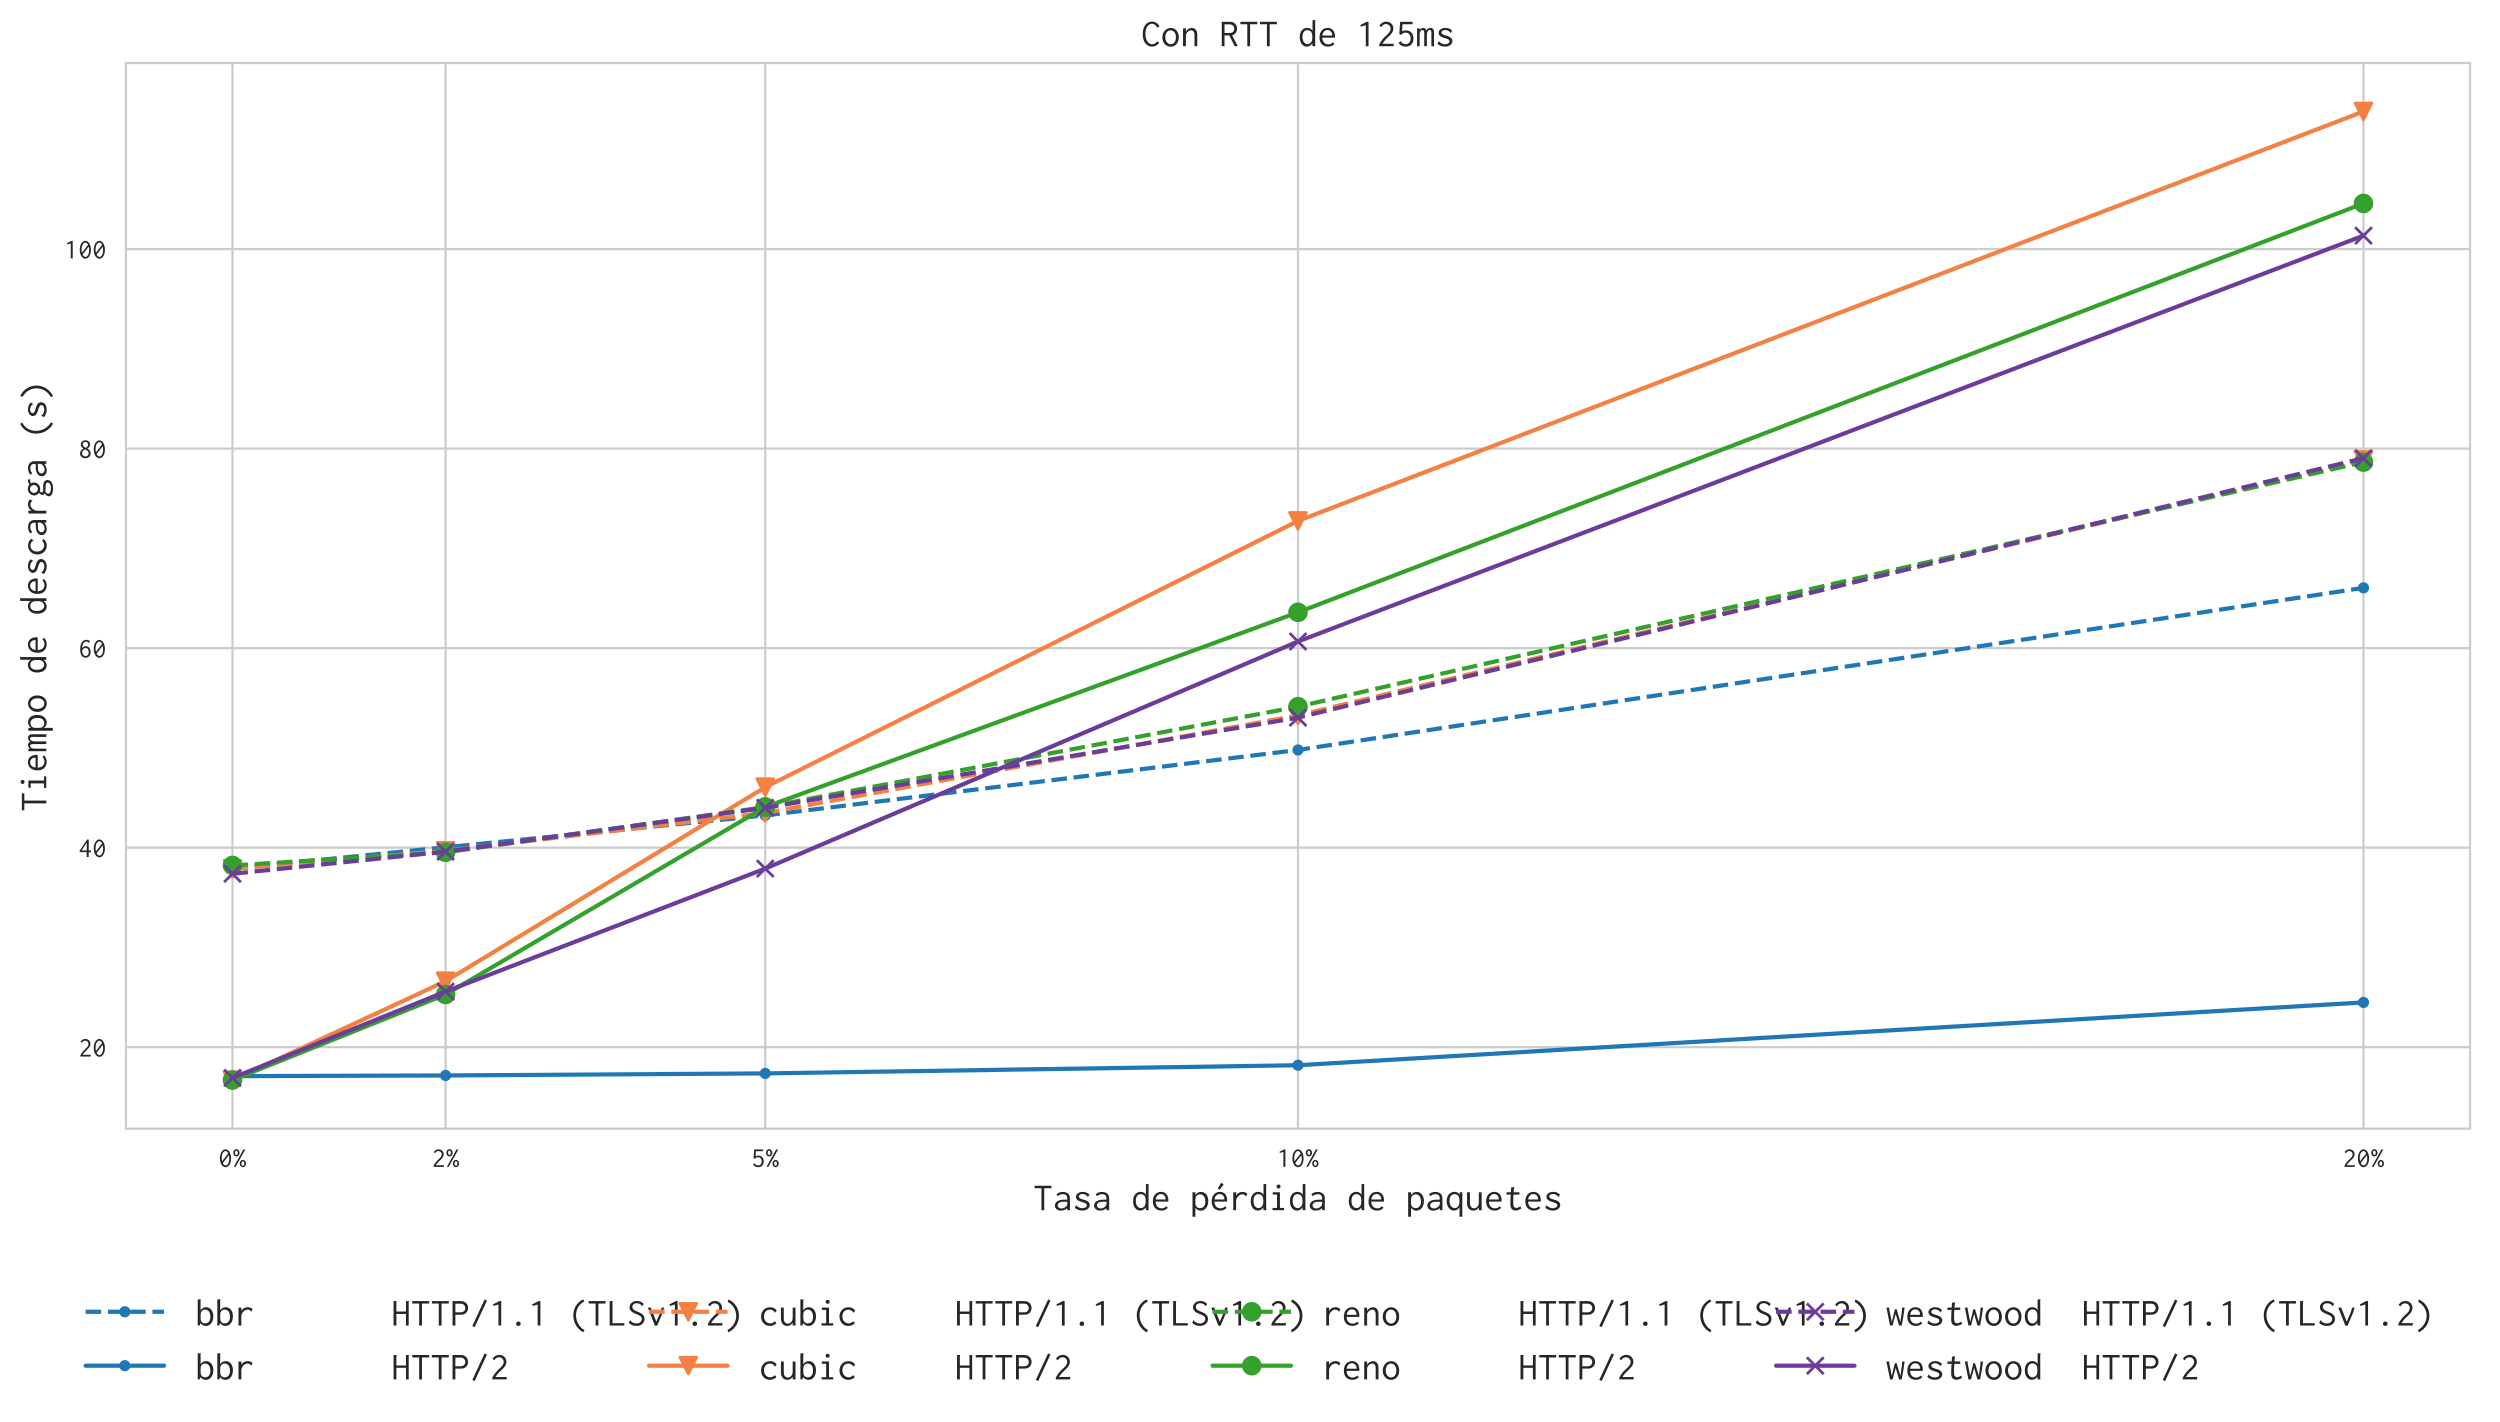 <?xml version="1.0" encoding="utf-8" standalone="no"?>
<!DOCTYPE svg PUBLIC "-//W3C//DTD SVG 1.1//EN"
  "http://www.w3.org/Graphics/SVG/1.1/DTD/svg11.dtd">
<!-- Created with matplotlib (https://matplotlib.org/) -->
<svg height="507.685pt" version="1.1" viewBox="0 0 892.673 507.685" width="892.673pt" xmlns="http://www.w3.org/2000/svg" xmlns:xlink="http://www.w3.org/1999/xlink">
 <defs>
  <style type="text/css">
*{stroke-linecap:butt;stroke-linejoin:round;}
  </style>
 </defs>
 <g id="figure_1">
  <g id="patch_1">
   <path d="M 0 507.685 
L 892.673 507.685 
L 892.673 0 
L 0 0 
z
" style="fill:#ffffff;"/>
  </g>
  <g id="axes_1">
   <g id="patch_2">
    <path d="M 44.973 403.017 
L 881.973 403.017 
L 881.973 22.497 
L 44.973 22.497 
z
" style="fill:#ffffff;"/>
   </g>
   <g id="matplotlib.axis_1">
    <g id="xtick_1">
     <g id="line2d_1">
      <path clip-path="url(#pdbdf56c001)" d="M 83.019 403.017 
L 83.019 22.497 
" style="fill:none;stroke:#cccccc;stroke-linecap:round;stroke-width:0.8;"/>
     </g>
     <g id="text_1">
      <!-- 0% -->
      <defs>
       <path d="M 25.094 62.703 
C 15.203 62.703 5 50.5 5 30.594 
C 5 10.406 15.297 -1.203 25.203 -1.203 
C 34.203 -1.203 44.906 8.594 44.906 30.094 
C 44.906 51.297 34.703 62.703 25.094 62.703 
z
M 34.797 48.406 
L 12.906 20 
C 12 23.5 11.5 27.406 11.5 31.797 
C 11.5 47.797 18.797 56.594 25 56.594 
C 28.406 56.594 32.094 53.906 34.797 48.406 
z
M 37.094 41.797 
C 38 38.297 38.406 34.094 38.406 29.203 
C 38.406 11.797 30.906 5.203 25.406 5.203 
C 21.703 5.203 17.906 8.203 15.203 13.703 
z
" id="Inconsolata-48"/>
       <path d="M 39 62.297 
L 4.5 0 
L 10.906 0 
L 45.797 62.297 
z
M 13.906 63.406 
C 8 63.406 2.797 58 2.797 50.297 
C 2.797 42.797 7.906 37.203 14 37.203 
C 20.094 37.203 25.203 42.797 25.203 50.203 
C 25.203 57.797 20 63.406 13.906 63.406 
z
M 13.797 58.094 
C 15.406 58.094 18.906 57.094 18.906 49.906 
C 18.906 44.094 15.906 42.594 13.906 42.594 
C 12.094 42.594 8.797 43.906 8.797 50.594 
C 8.797 56.594 11.797 58.094 13.797 58.094 
z
M 48.203 11.906 
C 48.203 19.406 43.094 24.906 37 24.906 
C 31 24.906 25.797 19.406 25.797 11.906 
C 25.797 4.406 30.906 -1.094 37 -1.094 
C 43.094 -1.094 48.203 4.406 48.203 11.906 
z
M 37 19.703 
C 39.094 19.703 42.203 18.094 42.203 11.703 
C 42.203 5.703 39.203 4 37.094 4 
C 34.703 4 31.797 6 31.797 11.906 
C 31.797 18 34.906 19.703 37 19.703 
z
" id="Inconsolata-37"/>
      </defs>
      <g style="fill:#262626;" transform="translate(78.019 416.658)scale(0.1 -0.1)">
       <use xlink:href="#Inconsolata-48"/>
       <use x="50" xlink:href="#Inconsolata-37"/>
      </g>
     </g>
    </g>
    <g id="xtick_2">
     <g id="line2d_2">
      <path clip-path="url(#pdbdf56c001)" d="M 159.109 403.017 
L 159.109 22.497 
" style="fill:none;stroke:#cccccc;stroke-linecap:round;stroke-width:0.8;"/>
     </g>
     <g id="text_2">
      <!-- 2% -->
      <defs>
       <path d="M 7.703 52.594 
L 12.797 48.5 
C 13.406 49.406 13.094 50 13.703 50.797 
C 15.203 53.094 18.906 56.5 24.297 56.5 
C 31 56.5 36.297 51.406 36.297 44.703 
C 36.297 37.094 29.906 31.594 25.406 27.5 
C 18.297 21.094 12.5 14.703 7.297 4.406 
L 7.297 0 
L 43.906 0 
L 43.906 6.906 
C 43.203 7.203 42.703 6.703 42.5 6.5 
C 42.094 6.094 41.906 6.094 41.5 6.094 
L 15.297 6.094 
C 20.5 15.094 27.797 21.297 32.297 25.5 
C 36.797 29.797 43.203 36.203 43.203 45.203 
C 43.203 54.906 35.297 62.703 25.203 62.703 
C 18.094 62.703 11.406 58.906 7.703 52.594 
z
" id="Inconsolata-50"/>
      </defs>
      <g style="fill:#262626;" transform="translate(154.109 416.658)scale(0.1 -0.1)">
       <use xlink:href="#Inconsolata-50"/>
       <use x="50" xlink:href="#Inconsolata-37"/>
      </g>
     </g>
    </g>
    <g id="xtick_3">
     <g id="line2d_3">
      <path clip-path="url(#pdbdf56c001)" d="M 273.246 403.017 
L 273.246 22.497 
" style="fill:none;stroke:#cccccc;stroke-linecap:round;stroke-width:0.8;"/>
     </g>
     <g id="text_3">
      <!-- 5% -->
      <defs>
       <path d="M 10.594 62.297 
L 8.406 30.594 
L 12.906 28.797 
C 15.906 32.594 20.297 34.703 24.594 34.703 
C 31.094 34.703 37.297 29.703 37.297 19.797 
C 37.297 10.203 31.406 5 24.703 5 
C 18 5 13.594 10.094 13.297 10.703 
C 12.906 11.5 13.406 12.5 12.5 13.094 
L 6.297 8.406 
C 10.5 2.297 17.406 -1.203 24.797 -1.203 
C 35.594 -1.203 44.5 6.094 44.5 19.594 
C 44.5 33 36.094 40.406 25.594 40.406 
C 22.203 40.406 18.703 39.594 15.5 38 
L 16.406 56 
L 42.203 56 
L 42.203 62.297 
z
" id="Inconsolata-53"/>
      </defs>
      <g style="fill:#262626;" transform="translate(268.246 416.658)scale(0.1 -0.1)">
       <use xlink:href="#Inconsolata-53"/>
       <use x="50" xlink:href="#Inconsolata-37"/>
      </g>
     </g>
    </g>
    <g id="xtick_4">
     <g id="line2d_4">
      <path clip-path="url(#pdbdf56c001)" d="M 463.473 403.017 
L 463.473 22.497 
" style="fill:none;stroke:#cccccc;stroke-linecap:round;stroke-width:0.8;"/>
     </g>
     <g id="text_4">
      <!-- 10% -->
      <defs>
       <path d="M 29.906 62.297 
L 25.094 62.297 
L 8.797 53.797 
L 10.406 49.906 
L 22.906 53.594 
L 22.906 -0.094 
L 29.906 -0.094 
z
" id="Inconsolata-49"/>
      </defs>
      <g style="fill:#262626;" transform="translate(455.973 416.658)scale(0.1 -0.1)">
       <use xlink:href="#Inconsolata-49"/>
       <use x="50" xlink:href="#Inconsolata-48"/>
       <use x="100" xlink:href="#Inconsolata-37"/>
      </g>
     </g>
    </g>
    <g id="xtick_5">
     <g id="line2d_5">
      <path clip-path="url(#pdbdf56c001)" d="M 843.928 403.017 
L 843.928 22.497 
" style="fill:none;stroke:#cccccc;stroke-linecap:round;stroke-width:0.8;"/>
     </g>
     <g id="text_5">
      <!-- 20% -->
      <g style="fill:#262626;" transform="translate(836.428 416.658)scale(0.1 -0.1)">
       <use xlink:href="#Inconsolata-50"/>
       <use x="50" xlink:href="#Inconsolata-48"/>
       <use x="100" xlink:href="#Inconsolata-37"/>
      </g>
     </g>
    </g>
    <g id="text_6">
     <!-- Tasa de pérdida de paquetes -->
     <defs>
      <path d="M 3.094 62.297 
L 3.094 56 
L 20.703 56 
L 20.703 -0.094 
L 27.797 -0.094 
L 27.797 56 
L 46.203 56 
L 46.203 62.297 
z
" id="Inconsolata-84"/>
      <path d="M 9 40.297 
L 12.5 35.703 
C 16.297 39.594 21.406 40.797 25.703 40.797 
C 31.094 40.797 33.797 38.5 35.094 36.406 
C 36.594 33.906 36.5 30.906 36.5 28.5 
L 36.5 26.906 
L 35.094 26.906 
C 28.297 26.906 21.094 26.906 15.297 24.797 
C 8.094 22.203 4.906 16.797 4.906 11.797 
C 4.906 5.094 10.703 -1.203 20.203 -1.203 
C 25.797 -1.203 31.594 0.906 36.594 5 
L 36.594 0 
L 43.406 0 
L 43.406 28.297 
C 43.406 32 43.297 35.5 41.203 39.094 
C 38.203 44 32.406 46.594 25.297 46.594 
C 19.203 46.594 13.297 44.703 9 40.297 
z
M 36.797 21.406 
L 36.797 18.297 
C 36.797 16 36.797 13 33.703 9.703 
C 32 8 27.703 4.297 21.703 4.297 
C 15.594 4.297 12.094 8.203 12.094 12.203 
C 12.094 15.594 14.406 19.297 20.094 20.703 
C 24.297 21.703 30.406 21.406 35.203 21.406 
z
" id="Inconsolata-97"/>
      <path d="M 43.203 39.594 
C 39 44.203 32.906 46.703 26.094 46.703 
C 15.5 46.703 8.594 40.797 8.594 34 
C 8.594 26 17.203 23.094 19.703 22.203 
C 23.594 20.797 28.594 19.594 32 18 
C 35.797 16.203 36.5 13.797 36.5 12.203 
C 36.5 7.906 31.297 5 24.797 5 
C 17 5 12 9.703 10.5 11.297 
C 10.203 11.703 10.203 12 10.203 12.406 
C 10.203 12.5 10.297 13.094 9.797 13.297 
L 5.594 6.203 
C 11 1.203 18 -1.094 24.906 -1.094 
C 37.406 -1.094 43.906 6.297 43.906 13.203 
C 43.906 16.297 42.594 20.5 37.203 23.5 
C 32.094 26.406 24.703 27.406 20.406 29.5 
C 16.703 31.297 15.906 33.5 15.906 35.094 
C 15.906 38.703 20.406 41.297 25.5 41.297 
C 32.094 41.297 36.5 37.297 38.203 35 
C 38.5 34.703 38.406 34.406 38.406 34.094 
C 38.406 33.5 38.797 33.297 39 33.297 
z
" id="Inconsolata-115"/>
      <path id="Inconsolata-32"/>
      <path d="M 37.094 39 
C 34.906 43.703 30 46.797 23.703 46.797 
C 15 46.797 4.406 40.594 4.406 23.203 
C 4.406 6.297 13.797 -1.094 22.594 -1.094 
C 28.406 -1.094 33.797 2.203 36.703 7.297 
L 36.703 3.297 
C 36.703 2.203 36.797 1.094 37.094 0 
L 44.297 0 
C 43.906 1.297 43.906 2.797 43.906 4.203 
L 43.797 63.594 
C 43.797 64.203 43.797 64.406 44.203 65 
C 44.406 65.297 44.797 65.797 44.703 66.5 
L 37.094 66.5 
z
M 24 40.906 
C 28 40.906 33.906 38.797 35.703 32 
C 36.297 29.906 36.5 27.406 36.5 22.297 
C 36.5 18.797 36.297 16.297 35.5 13.906 
C 33.797 8.5 29 5.297 24.297 5.297 
C 19.094 5.297 11.406 9.297 11.406 24.297 
C 11.406 37.406 18.703 40.906 24 40.906 
z
" id="Inconsolata-100"/>
      <path d="M 25.797 46.703 
C 14.906 46.703 4.797 38.906 4.797 22.297 
C 4.797 7 14.297 -1.094 26.703 -1.094 
C 33.297 -1.094 39.203 1.297 43.094 6 
L 39.094 9.906 
C 36.203 6.5 31.797 4.703 27.297 4.703 
C 21.203 4.703 12.297 8.094 11.797 21.797 
L 44.203 21.797 
C 44.5 24.906 44.406 27.906 43.906 30.5 
C 41.797 42.797 33.297 46.703 25.797 46.703 
z
M 12 27.297 
C 13.5 38.094 20.406 41.203 25.297 41.203 
C 32.703 41.203 38 34.703 37.094 27.297 
z
" id="Inconsolata-101"/>
      <path d="M 5.906 45.594 
L 6 -16.703 
L 13.297 -16.703 
L 13.297 6 
C 16.406 1.5 21.5 -1.297 27 -1.297 
C 36.406 -1.297 46.203 6.594 46.203 23.297 
C 46.203 39.406 36.703 46.594 27.703 46.594 
C 21.797 46.594 16.297 43.594 13.203 38.594 
L 13.203 45.594 
z
M 25 40.5 
C 29 40.5 38.703 38.406 38.703 21.797 
C 38.703 7.406 29.297 5.094 25 5.094 
C 20.703 5.094 16.297 7.297 14.5 11.406 
C 13.203 14.5 13.203 18.297 13.203 24.906 
C 13.203 28.703 13.406 31.5 14.406 33.906 
C 16.203 38 20.406 40.5 25 40.5 
z
" id="Inconsolata-112"/>
      <path d="M 29.094 69.906 
L 20.297 55.203 
L 25.297 52.203 
L 35.406 65.594 
z
M 25.797 46.703 
C 14.906 46.703 4.797 38.906 4.797 22.297 
C 4.797 7 14.297 -1.094 26.703 -1.094 
C 33.297 -1.094 39.203 1.297 43.094 6 
L 39.094 9.906 
C 36.203 6.5 31.797 4.703 27.297 4.703 
C 21.203 4.703 12.297 8.094 11.797 21.797 
L 44.203 21.797 
C 44.5 24.906 44.406 27.906 43.906 30.5 
C 41.797 42.797 33.297 46.703 25.797 46.703 
z
M 12 27.297 
C 13.5 38.094 20.406 41.203 25.297 41.203 
C 32.703 41.203 38 34.703 37.094 27.297 
z
" id="Inconsolata-233"/>
      <path d="M 9.906 45.594 
L 9.906 -0.094 
L 17.094 -0.094 
L 17.094 22.094 
C 17.094 24.906 17.203 27.906 20.297 32.797 
C 24.5 39.406 29.906 40.5 33.203 40.5 
C 37 40.5 39.406 38.703 40.703 37.094 
C 41.297 36.297 41.594 35.5 42.406 34.797 
L 45.797 41.703 
C 42.906 44.703 38.703 46.703 33.594 46.703 
C 26.906 46.703 20.094 43.297 17.094 36.797 
L 17.406 45.594 
z
" id="Inconsolata-114"/>
      <path d="M 10.594 45.703 
L 10.594 39.797 
L 21.594 39.797 
L 21.594 5.703 
L 10 5.703 
L 10 0 
L 39.594 0 
L 39.594 5.703 
L 28.906 5.703 
L 28.906 45.703 
z
M 25.406 65.5 
C 22.5 65.5 20.203 63.203 20.203 60.406 
C 20.203 57.594 22.5 55.297 25.406 55.297 
C 28.297 55.297 30.594 57.594 30.594 60.406 
C 30.594 63.203 28.297 65.5 25.406 65.5 
z
" id="Inconsolata-105"/>
      <path d="M 37.297 39 
C 37.297 38.906 34.094 46.797 24 46.797 
C 14 46.797 4.203 38.703 4.203 23.203 
C 4.203 8.406 12.906 -1.094 23 -1.094 
C 28.797 -1.094 34.094 2.203 37 7.297 
L 37 -16.703 
L 44.094 -16.703 
L 44.094 45.594 
L 37.297 45.594 
z
M 24.297 40.906 
C 28.406 40.906 33.594 38.797 35.594 33.203 
C 36.5 30.594 36.703 27.797 36.703 22.203 
C 36.703 18.797 36.5 16.297 35.797 13.906 
C 34 8.5 29.297 5.297 24.594 5.297 
C 18 5.297 11.406 11.297 11.406 24.203 
C 11.406 36.203 18.203 40.906 24.297 40.906 
z
" id="Inconsolata-113"/>
      <path d="M 6.203 45.594 
L 6.203 20.094 
C 6.203 16.203 6.203 12.203 8 8.094 
C 10.594 2.094 16.203 -1.203 22.203 -1.203 
C 27.906 -1.203 33.297 1.906 36.297 6.906 
L 36.203 3.5 
C 36.203 2.297 36.203 1.094 36.406 0 
L 44 0 
C 43.5 1.297 43.406 2.797 43.406 4.094 
L 43.406 45.594 
L 36.203 45.594 
L 36.203 20.5 
C 36.203 17 35.906 14.297 34.406 11.5 
C 32.297 7.594 28.203 4.703 23.797 4.703 
C 20.297 4.703 16.906 6.703 15.094 10.297 
C 13.5 13.5 13.5 17.094 13.5 20.094 
L 13.5 45.594 
z
" id="Inconsolata-117"/>
      <path d="M 18.797 57.906 
L 17.906 45.594 
L 7 45.594 
L 6.906 39.703 
L 17.594 39.703 
C 17 31.906 16.703 24.094 16.703 16.406 
C 16.703 12.297 16.703 7.703 19.406 3.906 
C 21.594 0.906 25.094 -0.906 29.797 -0.906 
C 35.203 -0.906 40.5 1.406 44.406 4.203 
L 42.203 9.906 
C 38.297 7 34.703 5.703 31.906 5.703 
C 28.5 5.703 25 7.594 24.203 13.094 
C 24.203 13.5 23.906 15.203 23.906 21.906 
C 23.906 27.797 24.203 33.797 24.797 39.703 
L 39.797 39.703 
L 39.797 45.703 
L 24.906 45.703 
C 24.906 45.703 25.594 53.906 26.094 56.5 
C 26.203 57.5 27 58.094 26.594 59.203 
z
" id="Inconsolata-116"/>
     </defs>
     <g style="fill:#262626;" transform="translate(368.973 432.115)scale(0.14 -0.14)">
      <use xlink:href="#Inconsolata-84"/>
      <use x="50" xlink:href="#Inconsolata-97"/>
      <use x="100" xlink:href="#Inconsolata-115"/>
      <use x="150" xlink:href="#Inconsolata-97"/>
      <use x="200" xlink:href="#Inconsolata-32"/>
      <use x="250" xlink:href="#Inconsolata-100"/>
      <use x="300" xlink:href="#Inconsolata-101"/>
      <use x="350" xlink:href="#Inconsolata-32"/>
      <use x="400" xlink:href="#Inconsolata-112"/>
      <use x="450" xlink:href="#Inconsolata-233"/>
      <use x="500" xlink:href="#Inconsolata-114"/>
      <use x="550" xlink:href="#Inconsolata-100"/>
      <use x="600" xlink:href="#Inconsolata-105"/>
      <use x="650" xlink:href="#Inconsolata-100"/>
      <use x="700" xlink:href="#Inconsolata-97"/>
      <use x="750" xlink:href="#Inconsolata-32"/>
      <use x="800" xlink:href="#Inconsolata-100"/>
      <use x="850" xlink:href="#Inconsolata-101"/>
      <use x="900" xlink:href="#Inconsolata-32"/>
      <use x="950" xlink:href="#Inconsolata-112"/>
      <use x="1000" xlink:href="#Inconsolata-97"/>
      <use x="1050" xlink:href="#Inconsolata-113"/>
      <use x="1100" xlink:href="#Inconsolata-117"/>
      <use x="1150" xlink:href="#Inconsolata-101"/>
      <use x="1200" xlink:href="#Inconsolata-116"/>
      <use x="1250" xlink:href="#Inconsolata-101"/>
      <use x="1300" xlink:href="#Inconsolata-115"/>
     </g>
    </g>
   </g>
   <g id="matplotlib.axis_2">
    <g id="ytick_1">
     <g id="line2d_6">
      <path clip-path="url(#pdbdf56c001)" d="M 44.973 373.929 
L 881.973 373.929 
" style="fill:none;stroke:#cccccc;stroke-linecap:round;stroke-width:0.8;"/>
     </g>
     <g id="text_7">
      <!-- 20 -->
      <g style="fill:#262626;" transform="translate(27.973 377.249)scale(0.1 -0.1)">
       <use xlink:href="#Inconsolata-50"/>
       <use x="50" xlink:href="#Inconsolata-48"/>
      </g>
     </g>
    </g>
    <g id="ytick_2">
     <g id="line2d_7">
      <path clip-path="url(#pdbdf56c001)" d="M 44.973 302.681 
L 881.973 302.681 
" style="fill:none;stroke:#cccccc;stroke-linecap:round;stroke-width:0.8;"/>
     </g>
     <g id="text_8">
      <!-- 40 -->
      <defs>
       <path d="M 31.297 62.297 
L 4.797 22.406 
L 4.797 17.203 
L 29.906 17.203 
L 29.906 0 
L 37.094 0 
L 37.094 17.094 
L 45.203 17.094 
L 45.203 23.297 
L 37.094 23.297 
L 37.094 62.297 
z
M 30 51.203 
L 30 23.297 
L 11.703 23.297 
z
" id="Inconsolata-52"/>
      </defs>
      <g style="fill:#262626;" transform="translate(27.973 306.001)scale(0.1 -0.1)">
       <use xlink:href="#Inconsolata-52"/>
       <use x="50" xlink:href="#Inconsolata-48"/>
      </g>
     </g>
    </g>
    <g id="ytick_3">
     <g id="line2d_8">
      <path clip-path="url(#pdbdf56c001)" d="M 44.973 231.433 
L 881.973 231.433 
" style="fill:none;stroke:#cccccc;stroke-linecap:round;stroke-width:0.8;"/>
     </g>
     <g id="text_9">
      <!-- 60 -->
      <defs>
       <path d="M 28.703 63 
C 21.203 63 13.203 58.406 9.297 47.5 
C 7.203 41.594 6.703 34.297 6.703 28.297 
C 6.703 21 7.406 13.203 11.406 7.203 
C 15 1.703 20.594 -1.094 26.094 -1.094 
C 35.594 -1.094 43.906 6.906 43.906 19.797 
C 43.906 32.703 35.594 40.203 26.797 40.203 
C 21.406 40.203 16.297 37.297 13.594 32.703 
C 14 54 24.203 56.797 28.703 56.797 
C 32.797 56.797 35.594 54.594 36 54.203 
C 36.594 53.5 36.594 52.594 37.5 51.906 
L 42.297 57.297 
C 38.703 60.906 33.703 63 28.703 63 
z
M 26.094 34 
C 31.094 34 37.094 30.094 37.094 19.406 
C 37.094 9.703 31.703 5.094 26.406 5.094 
C 18.797 5.094 13.094 14 13.906 25.703 
C 16.703 30.797 21.5 34 26.094 34 
z
" id="Inconsolata-54"/>
      </defs>
      <g style="fill:#262626;" transform="translate(27.973 234.753)scale(0.1 -0.1)">
       <use xlink:href="#Inconsolata-54"/>
       <use x="50" xlink:href="#Inconsolata-48"/>
      </g>
     </g>
    </g>
    <g id="ytick_4">
     <g id="line2d_9">
      <path clip-path="url(#pdbdf56c001)" d="M 44.973 160.185 
L 881.973 160.185 
" style="fill:none;stroke:#cccccc;stroke-linecap:round;stroke-width:0.8;"/>
     </g>
     <g id="text_10">
      <!-- 80 -->
      <defs>
       <path d="M 25.797 63 
C 16.203 63 8.906 56.094 8.906 47.703 
C 8.906 41.594 12.797 36 18.406 33.094 
C 11 29.594 6 22.797 6 15.594 
C 6 6.297 14.203 -1.094 24.906 -1.094 
C 35.797 -1.094 44.094 6.5 44.094 16 
C 44.094 23.406 39.094 30 32.094 33.297 
C 38.094 36.406 42 42.297 42 48.297 
C 42 56.5 34.906 63 25.797 63 
z
M 23.703 30.203 
C 31.703 27.703 37 22.203 37 16.094 
C 37 10.094 31.906 5.203 25.203 5.203 
C 18.406 5.203 13.203 10.297 13.203 16.5 
C 13.203 22.406 17.797 27.797 23.703 30.203 
z
M 25.203 57.203 
C 30.797 57.203 35.203 53 35.203 47.797 
C 35.203 43 31.5 38.406 26.594 35.797 
C 26.594 35.797 15.594 40 15.594 48.297 
C 15.594 53.203 19.797 57.203 25.203 57.203 
z
" id="Inconsolata-56"/>
      </defs>
      <g style="fill:#262626;" transform="translate(27.973 163.505)scale(0.1 -0.1)">
       <use xlink:href="#Inconsolata-56"/>
       <use x="50" xlink:href="#Inconsolata-48"/>
      </g>
     </g>
    </g>
    <g id="ytick_5">
     <g id="line2d_10">
      <path clip-path="url(#pdbdf56c001)" d="M 44.973 88.937 
L 881.973 88.937 
" style="fill:none;stroke:#cccccc;stroke-linecap:round;stroke-width:0.8;"/>
     </g>
     <g id="text_11">
      <!-- 100 -->
      <g style="fill:#262626;" transform="translate(22.973 92.257)scale(0.1 -0.1)">
       <use xlink:href="#Inconsolata-49"/>
       <use x="50" xlink:href="#Inconsolata-48"/>
       <use x="100" xlink:href="#Inconsolata-48"/>
      </g>
     </g>
    </g>
    <g id="text_12">
     <!-- Tiempo de descarga (s) -->
     <defs>
      <path d="M 3.703 0 
L 10.297 0 
L 10.297 30.406 
C 10.297 32.594 10.5 34.594 11.797 37 
C 13.406 40 15.406 41.203 17.297 41.203 
C 18.906 41.203 20.703 40.203 21.5 37.703 
C 22.094 35.797 22 33.594 22 31.703 
L 22 0 
L 28.703 0 
L 28.703 30.203 
C 28.703 32.594 28.906 34.5 30.594 37.406 
C 31.406 38.594 33.094 41.5 35.906 41.5 
C 37.406 41.5 38.797 40.594 39.5 38.906 
C 40.406 37 40.203 34.406 40.203 32.297 
L 40.203 -0.094 
L 47 -0.094 
L 47 32.406 
C 47 36.203 47.094 40 45.094 43.094 
C 43.406 45.703 40.5 46.703 38 46.703 
C 33.594 46.703 29.5 44.094 27.703 40.094 
C 27 43.906 23.797 46.703 19.703 46.703 
C 15.906 46.703 12.406 44.297 10.297 41.094 
L 10.406 45.594 
L 3.703 45.594 
z
" id="Inconsolata-109"/>
      <path d="M 46 22.594 
C 46 38.406 36 46.594 25.594 46.594 
C 14 46.594 4 36.594 4 22.406 
C 4 8.5 13.906 -1.297 25.406 -1.297 
C 36.203 -1.297 46 7.406 46 22.594 
z
M 25.094 40.5 
C 31.703 40.5 38.703 34.797 38.703 22.297 
C 38.703 10.797 32.094 5 25.5 5 
C 18.203 5 11.594 11.797 11.594 23.094 
C 11.594 34.297 18.094 40.5 25.094 40.5 
z
" id="Inconsolata-111"/>
      <path d="M 45.594 38.094 
C 42 43.406 35.906 46.594 28.5 46.594 
C 15.094 46.594 5.594 36.5 5.594 22.797 
C 5.594 9 15.094 -1.203 28.094 -1.203 
C 34.406 -1.203 40.594 1.406 44.906 6.094 
L 40.797 10.906 
C 37.703 7.406 33.203 5.406 28.703 5.406 
C 19.797 5.406 13 12.797 13 23.5 
C 13 33.906 19.703 40.406 28.094 40.406 
C 35.906 40.406 39.594 35 39.906 34.406 
C 40.297 33.703 39.703 32.703 40.5 32.094 
z
" id="Inconsolata-99"/>
      <path d="M 12.5 31.406 
C 12.5 36.906 17.094 41.406 22.594 41.406 
C 28.203 41.406 32.703 36.906 32.703 31.406 
C 32.703 25.906 28.203 21.406 22.594 21.406 
C 17 21.406 12.5 25.906 12.5 31.406 
z
M 23 47.094 
C 13.906 47.094 6 39.906 6 31 
C 6 26 8.5 21.297 12.703 18.594 
C 9.406 15.797 7.5 12.703 7.5 9.797 
C 7.5 7.906 8.297 5.203 11.203 3.703 
C 6.297 0.594 3.797 -2.797 3.797 -6.406 
C 3.797 -11.406 8.406 -17.297 24.406 -17.297 
C 39.906 -17.297 45.5 -9.406 45.5 -3.297 
C 45.5 0.703 43.203 4.703 38.406 6.594 
C 33.594 8.594 28.094 7.906 22.906 7.906 
C 19.5 7.906 17.297 8.203 16.406 8.5 
C 14.594 9 13.594 10.094 13.594 11.5 
C 13.594 13.906 16.406 16.203 16.906 16.594 
C 18.703 15.906 20.703 15.594 22.703 15.594 
C 31.703 15.594 39.094 22.797 39.094 31.203 
C 39.094 34 38.297 36.703 36.797 39 
C 39.203 40.406 42 41.203 44.797 41.203 
C 45.703 41.203 46.5 41.094 47.406 40.906 
L 46.594 46.797 
C 42 47.203 37.406 45.703 33.906 42.797 
C 31 45.594 27.203 47.094 23 47.094 
z
M 16.094 2.406 
C 17.797 2.203 20.203 2 23.703 1.797 
C 27.094 1.703 30.797 2 33.406 1.594 
C 37.594 0.906 38.906 -1.703 38.906 -3.703 
C 38.906 -5.703 37.703 -8.094 34.594 -9.797 
C 31.203 -11.594 27.406 -11.797 24.297 -11.797 
C 22.203 -11.797 18.297 -11.703 14.906 -10.297 
C 11.203 -8.797 10.406 -6.297 10.406 -4.703 
C 10.406 -1.406 13.5 1 16.094 2.406 
z
" id="Inconsolata-103"/>
      <path d="M 39.094 66.594 
C 23.703 59.797 13.797 44.094 13.797 25.797 
C 13.797 7.594 23.406 -9 39.203 -17.297 
L 42.5 -12 
C 28.797 -4.094 20.797 10.594 20.797 26.094 
C 20.797 40.406 27.703 53.203 39.406 60 
C 39.594 60.203 39.906 60.406 40.297 60.406 
C 40.594 60.406 40.906 60.203 41.297 60.203 
C 41.5 60.203 41.797 60.297 42.203 60.406 
z
" id="Inconsolata-40"/>
      <path d="M 7.703 60.297 
C 20.906 53.203 29.297 39.594 29.297 24.703 
C 29.297 9.703 20.703 -4.297 7.203 -11.406 
L 9.094 -17.5 
C 25.703 -9.594 36.406 7 36.406 25 
C 36.406 42.797 25.906 59 9.594 66.5 
z
" id="Inconsolata-41"/>
     </defs>
     <g style="fill:#262626;" transform="translate(16.523 289.757)rotate(-90)scale(0.14 -0.14)">
      <use xlink:href="#Inconsolata-84"/>
      <use x="50" xlink:href="#Inconsolata-105"/>
      <use x="100" xlink:href="#Inconsolata-101"/>
      <use x="150" xlink:href="#Inconsolata-109"/>
      <use x="200" xlink:href="#Inconsolata-112"/>
      <use x="250" xlink:href="#Inconsolata-111"/>
      <use x="300" xlink:href="#Inconsolata-32"/>
      <use x="350" xlink:href="#Inconsolata-100"/>
      <use x="400" xlink:href="#Inconsolata-101"/>
      <use x="450" xlink:href="#Inconsolata-32"/>
      <use x="500" xlink:href="#Inconsolata-100"/>
      <use x="550" xlink:href="#Inconsolata-101"/>
      <use x="600" xlink:href="#Inconsolata-115"/>
      <use x="650" xlink:href="#Inconsolata-99"/>
      <use x="700" xlink:href="#Inconsolata-97"/>
      <use x="750" xlink:href="#Inconsolata-114"/>
      <use x="800" xlink:href="#Inconsolata-103"/>
      <use x="850" xlink:href="#Inconsolata-97"/>
      <use x="900" xlink:href="#Inconsolata-32"/>
      <use x="950" xlink:href="#Inconsolata-40"/>
      <use x="1000" xlink:href="#Inconsolata-115"/>
      <use x="1050" xlink:href="#Inconsolata-41"/>
     </g>
    </g>
   </g>
   <g id="line2d_11">
    <path clip-path="url(#pdbdf56c001)" d="M 83.019 310.18 
L 159.109 302.521 
L 273.246 291.156 
L 463.473 267.787 
L 843.928 209.898 
" style="fill:none;stroke:#1f78b5;stroke-dasharray:5.55,2.4;stroke-dashoffset:0;stroke-width:1.5;"/>
    <defs>
     <path d="M 0 1.5 
C 0.398 1.5 0.779 1.342 1.061 1.061 
C 1.342 0.779 1.5 0.398 1.5 0 
C 1.5 -0.398 1.342 -0.779 1.061 -1.061 
C 0.779 -1.342 0.398 -1.5 0 -1.5 
C -0.398 -1.5 -0.779 -1.342 -1.061 -1.061 
C -1.342 -0.779 -1.5 -0.398 -1.5 0 
C -1.5 0.398 -1.342 0.779 -1.061 1.061 
C -0.779 1.342 -0.398 1.5 0 1.5 
z
" id="m643dc97652" style="stroke:#1f78b5;"/>
    </defs>
    <g clip-path="url(#pdbdf56c001)">
     <use style="fill:#1f78b5;stroke:#1f78b5;" x="83.019" xlink:href="#m643dc97652" y="310.18"/>
     <use style="fill:#1f78b5;stroke:#1f78b5;" x="159.109" xlink:href="#m643dc97652" y="302.521"/>
     <use style="fill:#1f78b5;stroke:#1f78b5;" x="273.246" xlink:href="#m643dc97652" y="291.156"/>
     <use style="fill:#1f78b5;stroke:#1f78b5;" x="463.473" xlink:href="#m643dc97652" y="267.787"/>
     <use style="fill:#1f78b5;stroke:#1f78b5;" x="843.928" xlink:href="#m643dc97652" y="209.898"/>
    </g>
   </g>
   <g id="line2d_12">
    <path clip-path="url(#pdbdf56c001)" d="M 83.019 384.26 
L 159.109 384.011 
L 273.246 383.28 
L 463.473 380.359 
L 843.928 357.934 
" style="fill:none;stroke:#1f78b5;stroke-linecap:round;stroke-width:1.5;"/>
    <g clip-path="url(#pdbdf56c001)">
     <use style="fill:#1f78b5;stroke:#1f78b5;" x="83.019" xlink:href="#m643dc97652" y="384.26"/>
     <use style="fill:#1f78b5;stroke:#1f78b5;" x="159.109" xlink:href="#m643dc97652" y="384.011"/>
     <use style="fill:#1f78b5;stroke:#1f78b5;" x="273.246" xlink:href="#m643dc97652" y="383.28"/>
     <use style="fill:#1f78b5;stroke:#1f78b5;" x="463.473" xlink:href="#m643dc97652" y="380.359"/>
     <use style="fill:#1f78b5;stroke:#1f78b5;" x="843.928" xlink:href="#m643dc97652" y="357.934"/>
    </g>
   </g>
   <g id="line2d_13">
    <path clip-path="url(#pdbdf56c001)" d="M 83.019 310.233 
L 159.109 303.803 
L 273.246 290.266 
L 463.473 255.426 
L 843.928 164.21 
" style="fill:none;stroke:#f48042;stroke-dasharray:5.55,2.4;stroke-dashoffset:0;stroke-width:1.5;"/>
    <defs>
     <path d="M -0 3 
L 3 -3 
L -3 -3 
z
" id="m39ba9df14d" style="stroke:#f48042;stroke-linejoin:miter;"/>
    </defs>
    <g clip-path="url(#pdbdf56c001)">
     <use style="fill:#f48042;stroke:#f48042;stroke-linejoin:miter;" x="83.019" xlink:href="#m39ba9df14d" y="310.233"/>
     <use style="fill:#f48042;stroke:#f48042;stroke-linejoin:miter;" x="159.109" xlink:href="#m39ba9df14d" y="303.803"/>
     <use style="fill:#f48042;stroke:#f48042;stroke-linejoin:miter;" x="273.246" xlink:href="#m39ba9df14d" y="290.266"/>
     <use style="fill:#f48042;stroke:#f48042;stroke-linejoin:miter;" x="463.473" xlink:href="#m39ba9df14d" y="255.426"/>
     <use style="fill:#f48042;stroke:#f48042;stroke-linejoin:miter;" x="843.928" xlink:href="#m39ba9df14d" y="164.21"/>
    </g>
   </g>
   <g id="line2d_14">
    <path clip-path="url(#pdbdf56c001)" d="M 83.019 385.721 
L 159.109 350.346 
L 273.246 281.075 
L 463.473 185.994 
L 843.928 39.793 
" style="fill:none;stroke:#f48042;stroke-linecap:round;stroke-width:1.5;"/>
    <g clip-path="url(#pdbdf56c001)">
     <use style="fill:#f48042;stroke:#f48042;stroke-linejoin:miter;" x="83.019" xlink:href="#m39ba9df14d" y="385.721"/>
     <use style="fill:#f48042;stroke:#f48042;stroke-linejoin:miter;" x="159.109" xlink:href="#m39ba9df14d" y="350.346"/>
     <use style="fill:#f48042;stroke:#f48042;stroke-linejoin:miter;" x="273.246" xlink:href="#m39ba9df14d" y="281.075"/>
     <use style="fill:#f48042;stroke:#f48042;stroke-linejoin:miter;" x="463.473" xlink:href="#m39ba9df14d" y="185.994"/>
     <use style="fill:#f48042;stroke:#f48042;stroke-linejoin:miter;" x="843.928" xlink:href="#m39ba9df14d" y="39.793"/>
    </g>
   </g>
   <g id="line2d_15">
    <path clip-path="url(#pdbdf56c001)" d="M 83.019 309.022 
L 159.109 304.337 
L 273.246 288.182 
L 463.473 252.326 
L 843.928 165.012 
" style="fill:none;stroke:#33a12b;stroke-dasharray:5.55,2.4;stroke-dashoffset:0;stroke-width:1.5;"/>
    <defs>
     <path d="M 0 3 
C 0.796 3 1.559 2.684 2.121 2.121 
C 2.684 1.559 3 0.796 3 0 
C 3 -0.796 2.684 -1.559 2.121 -2.121 
C 1.559 -2.684 0.796 -3 0 -3 
C -0.796 -3 -1.559 -2.684 -2.121 -2.121 
C -2.684 -1.559 -3 -0.796 -3 0 
C -3 0.796 -2.684 1.559 -2.121 2.121 
C -1.559 2.684 -0.796 3 0 3 
z
" id="m874a4bffa4" style="stroke:#33a12b;"/>
    </defs>
    <g clip-path="url(#pdbdf56c001)">
     <use style="fill:#33a12b;stroke:#33a12b;" x="83.019" xlink:href="#m874a4bffa4" y="309.022"/>
     <use style="fill:#33a12b;stroke:#33a12b;" x="159.109" xlink:href="#m874a4bffa4" y="304.337"/>
     <use style="fill:#33a12b;stroke:#33a12b;" x="273.246" xlink:href="#m874a4bffa4" y="288.182"/>
     <use style="fill:#33a12b;stroke:#33a12b;" x="463.473" xlink:href="#m874a4bffa4" y="252.326"/>
     <use style="fill:#33a12b;stroke:#33a12b;" x="843.928" xlink:href="#m874a4bffa4" y="165.012"/>
    </g>
   </g>
   <g id="line2d_16">
    <path clip-path="url(#pdbdf56c001)" d="M 83.019 385.649 
L 159.109 355.102 
L 273.246 288.164 
L 463.473 218.644 
L 843.928 72.639 
" style="fill:none;stroke:#33a12b;stroke-linecap:round;stroke-width:1.5;"/>
    <g clip-path="url(#pdbdf56c001)">
     <use style="fill:#33a12b;stroke:#33a12b;" x="83.019" xlink:href="#m874a4bffa4" y="385.649"/>
     <use style="fill:#33a12b;stroke:#33a12b;" x="159.109" xlink:href="#m874a4bffa4" y="355.102"/>
     <use style="fill:#33a12b;stroke:#33a12b;" x="273.246" xlink:href="#m874a4bffa4" y="288.164"/>
     <use style="fill:#33a12b;stroke:#33a12b;" x="463.473" xlink:href="#m874a4bffa4" y="218.644"/>
     <use style="fill:#33a12b;stroke:#33a12b;" x="843.928" xlink:href="#m874a4bffa4" y="72.639"/>
    </g>
   </g>
   <g id="line2d_17">
    <path clip-path="url(#pdbdf56c001)" d="M 83.019 311.997 
L 159.109 304.088 
L 273.246 288.449 
L 463.473 256.245 
L 843.928 163.605 
" style="fill:none;stroke:#693d99;stroke-dasharray:5.55,2.4;stroke-dashoffset:0;stroke-width:1.5;"/>
    <defs>
     <path d="M -3 3 
L 3 -3 
M -3 -3 
L 3 3 
" id="m197e46b929" style="stroke:#693d99;"/>
    </defs>
    <g clip-path="url(#pdbdf56c001)">
     <use style="fill:#693d99;stroke:#693d99;" x="83.019" xlink:href="#m197e46b929" y="311.997"/>
     <use style="fill:#693d99;stroke:#693d99;" x="159.109" xlink:href="#m197e46b929" y="304.088"/>
     <use style="fill:#693d99;stroke:#693d99;" x="273.246" xlink:href="#m197e46b929" y="288.449"/>
     <use style="fill:#693d99;stroke:#693d99;" x="463.473" xlink:href="#m197e46b929" y="256.245"/>
     <use style="fill:#693d99;stroke:#693d99;" x="843.928" xlink:href="#m197e46b929" y="163.605"/>
    </g>
   </g>
   <g id="line2d_18">
    <path clip-path="url(#pdbdf56c001)" d="M 83.019 384.883 
L 159.109 354.051 
L 273.246 310.144 
L 463.473 229.064 
L 843.928 84.127 
" style="fill:none;stroke:#693d99;stroke-linecap:round;stroke-width:1.5;"/>
    <g clip-path="url(#pdbdf56c001)">
     <use style="fill:#693d99;stroke:#693d99;" x="83.019" xlink:href="#m197e46b929" y="384.883"/>
     <use style="fill:#693d99;stroke:#693d99;" x="159.109" xlink:href="#m197e46b929" y="354.051"/>
     <use style="fill:#693d99;stroke:#693d99;" x="273.246" xlink:href="#m197e46b929" y="310.144"/>
     <use style="fill:#693d99;stroke:#693d99;" x="463.473" xlink:href="#m197e46b929" y="229.064"/>
     <use style="fill:#693d99;stroke:#693d99;" x="843.928" xlink:href="#m197e46b929" y="84.127"/>
    </g>
   </g>
   <g id="patch_3">
    <path d="M 44.973 403.017 
L 44.973 22.497 
" style="fill:none;stroke:#cccccc;stroke-linecap:square;stroke-linejoin:miter;stroke-width:0.8;"/>
   </g>
   <g id="patch_4">
    <path d="M 881.973 403.017 
L 881.973 22.497 
" style="fill:none;stroke:#cccccc;stroke-linecap:square;stroke-linejoin:miter;stroke-width:0.8;"/>
   </g>
   <g id="patch_5">
    <path d="M 44.973 403.017 
L 881.973 403.017 
" style="fill:none;stroke:#cccccc;stroke-linecap:square;stroke-linejoin:miter;stroke-width:0.8;"/>
   </g>
   <g id="patch_6">
    <path d="M 44.973 22.497 
L 881.973 22.497 
" style="fill:none;stroke:#cccccc;stroke-linecap:square;stroke-linejoin:miter;stroke-width:0.8;"/>
   </g>
   <g id="text_13">
    <!-- Con RTT de 125ms -->
    <defs>
     <path d="M 27.703 62.797 
C 18 62.797 4 55.703 4 30.703 
C 4 6.703 17.406 -1.094 27.703 -1.094 
C 35.094 -1.094 42 2.797 45.906 9.203 
L 40.797 12.5 
C 37.906 7.797 32.906 5 28.094 5 
C 18.906 5 10.797 14.5 10.797 31.406 
C 10.797 47.906 18.703 57.203 27.5 57.203 
C 32.297 57.203 36.906 54.297 39.406 49.906 
C 39.594 49.594 39.797 49.297 39.797 48.906 
C 39.797 48.594 39.703 48.406 39.703 48.094 
C 39.703 48 39.703 47.5 40.203 47.203 
L 46.797 50.406 
C 43.5 57.906 36 62.797 27.703 62.797 
z
" id="Inconsolata-67"/>
     <path d="M 6.797 0 
L 14.094 0 
L 14.094 26.297 
C 14.094 29.297 14.5 31.594 16.406 34.094 
C 18.094 36.406 22.5 40.5 27.297 40.5 
C 29.594 40.5 31.906 39.5 33.5 37.594 
C 36 34.594 36 30.703 36 27.5 
L 36 0 
L 43.094 0 
L 43.094 27.703 
C 43.094 31.203 43.094 35 41.5 38.703 
C 39.203 43.797 34.5 46.703 29.297 46.703 
C 23.094 46.703 17.5 42.703 14.094 37.594 
L 14.094 45.594 
L 6.797 45.594 
z
" id="Inconsolata-110"/>
     <path d="M 5.594 62.297 
L 5.594 0 
L 12.594 0 
L 12.594 27.5 
L 24.703 27.5 
L 38.5 0 
L 46.406 0 
L 32 27.703 
C 39.5 29.797 44.703 36.906 44.703 45.203 
C 44.703 51.406 41.594 57.297 35.797 60.203 
C 31.906 62.203 28 62.297 23.906 62.297 
z
M 12.594 55.703 
L 23.906 55.703 
C 26.5 55.703 29 55.594 31.594 54.406 
C 35.5 52.406 37.5 48.406 37.5 44.406 
C 37.5 40.406 35.594 36.703 32 34.906 
C 29.594 33.703 27.203 33.594 24.703 33.594 
L 12.594 33.594 
z
" id="Inconsolata-82"/>
    </defs>
    <g style="fill:#262626;" transform="translate(407.473 16.497)scale(0.14 -0.14)">
     <use xlink:href="#Inconsolata-67"/>
     <use x="50" xlink:href="#Inconsolata-111"/>
     <use x="100" xlink:href="#Inconsolata-110"/>
     <use x="150" xlink:href="#Inconsolata-32"/>
     <use x="200" xlink:href="#Inconsolata-82"/>
     <use x="250" xlink:href="#Inconsolata-84"/>
     <use x="300" xlink:href="#Inconsolata-84"/>
     <use x="350" xlink:href="#Inconsolata-32"/>
     <use x="400" xlink:href="#Inconsolata-100"/>
     <use x="450" xlink:href="#Inconsolata-101"/>
     <use x="500" xlink:href="#Inconsolata-32"/>
     <use x="550" xlink:href="#Inconsolata-49"/>
     <use x="600" xlink:href="#Inconsolata-50"/>
     <use x="650" xlink:href="#Inconsolata-53"/>
     <use x="700" xlink:href="#Inconsolata-109"/>
     <use x="750" xlink:href="#Inconsolata-115"/>
    </g>
   </g>
   <g id="legend_1">
    <g id="line2d_19">
     <path d="M 30.573 468.397 
L 58.573 468.397 
" style="fill:none;stroke:#1f78b5;stroke-dasharray:5.55,2.4;stroke-dashoffset:0;stroke-width:1.5;"/>
    </g>
    <g id="line2d_20">
     <g>
      <use style="fill:#1f78b5;stroke:#1f78b5;" x="44.573" xlink:href="#m643dc97652" y="468.397"/>
     </g>
    </g>
    <g id="text_14">
     <!-- bbr       HTTP/1.1 (TLSv1.2) -->
     <defs>
      <path d="M 5.906 66.5 
L 5.906 0 
L 10.594 0 
L 13.094 6 
C 16.094 1.5 21.094 -1.203 26.594 -1.203 
C 36 -1.203 45.703 6.797 45.703 23.406 
C 45.703 39.297 36.297 46.703 27.297 46.703 
C 21.5 46.703 16.094 43.594 13.203 38.594 
L 13.203 64.203 
C 13.203 64.797 13.297 65 13.797 65.406 
C 14 65.5 14.5 65.906 14.406 66.5 
z
M 24.797 40.5 
C 29.094 40.5 38.203 38 38.203 21.797 
C 38.203 7.906 29.203 5.297 24.703 5.297 
C 21.594 5.297 14.703 6.5 13.5 15.297 
C 13.203 17.594 13.203 20.297 13.203 24.297 
C 13.203 28.406 13.406 31.406 14.406 33.906 
C 16.094 38 20.297 40.5 24.797 40.5 
z
" id="Inconsolata-98"/>
      <path d="M 5.406 62.297 
L 5.406 0 
L 12.594 0 
L 12.594 29.594 
L 37 29.594 
L 37 -0.094 
L 44 -0.094 
L 44 60 
C 44 61.094 44.797 61.094 44.797 61.797 
C 44.797 62 44.703 62.094 44.703 62.297 
L 37.094 62.297 
L 37.094 35.594 
L 12.594 35.594 
L 12.594 59.797 
C 12.594 60.906 13.297 61 13.297 61.797 
C 13.297 62 13.203 62.094 13.203 62.297 
z
" id="Inconsolata-72"/>
      <path d="M 5.797 62.297 
L 5.797 0 
L 13.094 0 
L 13.094 27.5 
L 25.297 27.5 
C 29.203 27.5 32.906 27.594 36.703 29.5 
C 42.5 32.406 45.5 38.406 45.5 44.703 
C 45.5 51 42.5 57.094 36.594 60.094 
C 32.703 62.203 28.797 62.297 24.797 62.297 
z
M 13.094 55.703 
L 24.797 55.703 
C 27.406 55.703 29.906 55.594 32.5 54.406 
C 36.297 52.406 38.406 48.406 38.406 44.406 
C 38.406 40.406 36.406 36.703 32.797 34.906 
C 30.406 33.703 28 33.594 25.594 33.594 
L 13 33.594 
z
" id="Inconsolata-80"/>
      <path d="M 6.297 -1.297 
L 12.203 -4.297 
L 43.594 63.406 
L 37.703 66.406 
z
" id="Inconsolata-47"/>
      <path d="M 29.703 4.594 
C 29.703 7.703 27.094 10.297 23.797 10.297 
C 20.5 10.297 17.906 7.703 17.906 4.594 
C 17.906 1.406 20.5 -1.203 23.797 -1.203 
C 27.094 -1.203 29.703 1.406 29.703 4.594 
z
" id="Inconsolata-46"/>
      <path d="M 6.594 62.297 
L 6.594 -0.094 
L 43.906 -0.094 
L 43.906 5.906 
L 13.797 5.906 
L 13.797 58.906 
C 13.797 59.797 14.094 60.094 14.406 60.703 
C 14.5 61 14.797 61.5 14.703 62.297 
z
" id="Inconsolata-76"/>
      <path d="M 43.406 54.797 
C 39.203 59.906 33 62.594 26.203 62.594 
C 14.906 62.594 7.203 55.203 7.203 46.594 
C 7.203 43 8.594 38.297 13.797 34.5 
C 19.594 30.203 28.594 28.094 33.297 25.094 
C 37.406 22.594 38.5 19.297 38.5 16.5 
C 38.5 11.094 33.906 5.203 24.906 5.203 
C 18.094 5.203 12.797 8.594 10 12.094 
C 9.703 12.5 9.703 12.703 9.703 13.094 
C 9.703 13.297 9.703 13.906 9.297 14.094 
L 5.094 6.906 
C 10 1.594 17 -1.094 24.703 -1.094 
C 39.906 -1.094 45.5 9.094 45.5 16.906 
C 45.5 20.203 44.5 24.5 40.594 28.203 
C 35.203 33.297 26.406 35.094 20.703 38.406 
C 15.5 41.5 14.406 45.203 14.406 47.703 
C 14.406 52.5 18.5 56.797 25.594 56.797 
C 31.406 56.797 35.906 54.203 38.297 50.703 
C 38.594 50.297 38.5 50.094 38.5 49.703 
C 38.5 49.094 38.797 48.906 39 48.906 
z
" id="Inconsolata-83"/>
      <path d="M 3.906 45.703 
L 22 -0.406 
L 27.703 -0.406 
L 38.797 25.703 
C 41.5 32.094 44.094 38.703 45.594 45.703 
L 39.094 45.703 
C 37.906 39 35.5 32.703 32.906 26.703 
L 25.594 9.703 
L 12.406 43.094 
C 12.297 43.297 12.203 43.5 12.203 43.703 
C 12.203 44.297 12.703 44.906 12.5 45.703 
z
" id="Inconsolata-118"/>
     </defs>
     <g style="fill:#262626;" transform="translate(69.773 473.297)scale(0.14 -0.14)">
      <use xlink:href="#Inconsolata-98"/>
      <use x="50" xlink:href="#Inconsolata-98"/>
      <use x="100" xlink:href="#Inconsolata-114"/>
      <use x="150" xlink:href="#Inconsolata-32"/>
      <use x="200" xlink:href="#Inconsolata-32"/>
      <use x="250" xlink:href="#Inconsolata-32"/>
      <use x="300" xlink:href="#Inconsolata-32"/>
      <use x="350" xlink:href="#Inconsolata-32"/>
      <use x="400" xlink:href="#Inconsolata-32"/>
      <use x="450" xlink:href="#Inconsolata-32"/>
      <use x="500" xlink:href="#Inconsolata-72"/>
      <use x="550" xlink:href="#Inconsolata-84"/>
      <use x="600" xlink:href="#Inconsolata-84"/>
      <use x="650" xlink:href="#Inconsolata-80"/>
      <use x="700" xlink:href="#Inconsolata-47"/>
      <use x="750" xlink:href="#Inconsolata-49"/>
      <use x="800" xlink:href="#Inconsolata-46"/>
      <use x="850" xlink:href="#Inconsolata-49"/>
      <use x="900" xlink:href="#Inconsolata-32"/>
      <use x="950" xlink:href="#Inconsolata-40"/>
      <use x="1000" xlink:href="#Inconsolata-84"/>
      <use x="1050" xlink:href="#Inconsolata-76"/>
      <use x="1100" xlink:href="#Inconsolata-83"/>
      <use x="1150" xlink:href="#Inconsolata-118"/>
      <use x="1200" xlink:href="#Inconsolata-49"/>
      <use x="1250" xlink:href="#Inconsolata-46"/>
      <use x="1300" xlink:href="#Inconsolata-50"/>
      <use x="1350" xlink:href="#Inconsolata-41"/>
     </g>
    </g>
    <g id="line2d_21">
     <path d="M 30.573 487.647 
L 58.573 487.647 
" style="fill:none;stroke:#1f78b5;stroke-linecap:round;stroke-width:1.5;"/>
    </g>
    <g id="line2d_22">
     <g>
      <use style="fill:#1f78b5;stroke:#1f78b5;" x="44.573" xlink:href="#m643dc97652" y="487.647"/>
     </g>
    </g>
    <g id="text_15">
     <!-- bbr       HTTP/2 -->
     <g style="fill:#262626;" transform="translate(69.773 492.547)scale(0.14 -0.14)">
      <use xlink:href="#Inconsolata-98"/>
      <use x="50" xlink:href="#Inconsolata-98"/>
      <use x="100" xlink:href="#Inconsolata-114"/>
      <use x="150" xlink:href="#Inconsolata-32"/>
      <use x="200" xlink:href="#Inconsolata-32"/>
      <use x="250" xlink:href="#Inconsolata-32"/>
      <use x="300" xlink:href="#Inconsolata-32"/>
      <use x="350" xlink:href="#Inconsolata-32"/>
      <use x="400" xlink:href="#Inconsolata-32"/>
      <use x="450" xlink:href="#Inconsolata-32"/>
      <use x="500" xlink:href="#Inconsolata-72"/>
      <use x="550" xlink:href="#Inconsolata-84"/>
      <use x="600" xlink:href="#Inconsolata-84"/>
      <use x="650" xlink:href="#Inconsolata-80"/>
      <use x="700" xlink:href="#Inconsolata-47"/>
      <use x="750" xlink:href="#Inconsolata-50"/>
     </g>
    </g>
    <g id="line2d_23">
     <path d="M 231.773 468.397 
L 259.773 468.397 
" style="fill:none;stroke:#f48042;stroke-dasharray:5.55,2.4;stroke-dashoffset:0;stroke-width:1.5;"/>
    </g>
    <g id="line2d_24">
     <g>
      <use style="fill:#f48042;stroke:#f48042;stroke-linejoin:miter;" x="245.773" xlink:href="#m39ba9df14d" y="468.397"/>
     </g>
    </g>
    <g id="text_16">
     <!-- cubic     HTTP/1.1 (TLSv1.2) -->
     <g style="fill:#262626;" transform="translate(270.973 473.297)scale(0.14 -0.14)">
      <use xlink:href="#Inconsolata-99"/>
      <use x="50" xlink:href="#Inconsolata-117"/>
      <use x="100" xlink:href="#Inconsolata-98"/>
      <use x="150" xlink:href="#Inconsolata-105"/>
      <use x="200" xlink:href="#Inconsolata-99"/>
      <use x="250" xlink:href="#Inconsolata-32"/>
      <use x="300" xlink:href="#Inconsolata-32"/>
      <use x="350" xlink:href="#Inconsolata-32"/>
      <use x="400" xlink:href="#Inconsolata-32"/>
      <use x="450" xlink:href="#Inconsolata-32"/>
      <use x="500" xlink:href="#Inconsolata-72"/>
      <use x="550" xlink:href="#Inconsolata-84"/>
      <use x="600" xlink:href="#Inconsolata-84"/>
      <use x="650" xlink:href="#Inconsolata-80"/>
      <use x="700" xlink:href="#Inconsolata-47"/>
      <use x="750" xlink:href="#Inconsolata-49"/>
      <use x="800" xlink:href="#Inconsolata-46"/>
      <use x="850" xlink:href="#Inconsolata-49"/>
      <use x="900" xlink:href="#Inconsolata-32"/>
      <use x="950" xlink:href="#Inconsolata-40"/>
      <use x="1000" xlink:href="#Inconsolata-84"/>
      <use x="1050" xlink:href="#Inconsolata-76"/>
      <use x="1100" xlink:href="#Inconsolata-83"/>
      <use x="1150" xlink:href="#Inconsolata-118"/>
      <use x="1200" xlink:href="#Inconsolata-49"/>
      <use x="1250" xlink:href="#Inconsolata-46"/>
      <use x="1300" xlink:href="#Inconsolata-50"/>
      <use x="1350" xlink:href="#Inconsolata-41"/>
     </g>
    </g>
    <g id="line2d_25">
     <path d="M 231.773 487.647 
L 259.773 487.647 
" style="fill:none;stroke:#f48042;stroke-linecap:round;stroke-width:1.5;"/>
    </g>
    <g id="line2d_26">
     <g>
      <use style="fill:#f48042;stroke:#f48042;stroke-linejoin:miter;" x="245.773" xlink:href="#m39ba9df14d" y="487.647"/>
     </g>
    </g>
    <g id="text_17">
     <!-- cubic     HTTP/2 -->
     <g style="fill:#262626;" transform="translate(270.973 492.547)scale(0.14 -0.14)">
      <use xlink:href="#Inconsolata-99"/>
      <use x="50" xlink:href="#Inconsolata-117"/>
      <use x="100" xlink:href="#Inconsolata-98"/>
      <use x="150" xlink:href="#Inconsolata-105"/>
      <use x="200" xlink:href="#Inconsolata-99"/>
      <use x="250" xlink:href="#Inconsolata-32"/>
      <use x="300" xlink:href="#Inconsolata-32"/>
      <use x="350" xlink:href="#Inconsolata-32"/>
      <use x="400" xlink:href="#Inconsolata-32"/>
      <use x="450" xlink:href="#Inconsolata-32"/>
      <use x="500" xlink:href="#Inconsolata-72"/>
      <use x="550" xlink:href="#Inconsolata-84"/>
      <use x="600" xlink:href="#Inconsolata-84"/>
      <use x="650" xlink:href="#Inconsolata-80"/>
      <use x="700" xlink:href="#Inconsolata-47"/>
      <use x="750" xlink:href="#Inconsolata-50"/>
     </g>
    </g>
    <g id="line2d_27">
     <path d="M 432.973 468.397 
L 460.973 468.397 
" style="fill:none;stroke:#33a12b;stroke-dasharray:5.55,2.4;stroke-dashoffset:0;stroke-width:1.5;"/>
    </g>
    <g id="line2d_28">
     <g>
      <use style="fill:#33a12b;stroke:#33a12b;" x="446.973" xlink:href="#m874a4bffa4" y="468.397"/>
     </g>
    </g>
    <g id="text_18">
     <!-- reno      HTTP/1.1 (TLSv1.2) -->
     <g style="fill:#262626;" transform="translate(472.173 473.297)scale(0.14 -0.14)">
      <use xlink:href="#Inconsolata-114"/>
      <use x="50" xlink:href="#Inconsolata-101"/>
      <use x="100" xlink:href="#Inconsolata-110"/>
      <use x="150" xlink:href="#Inconsolata-111"/>
      <use x="200" xlink:href="#Inconsolata-32"/>
      <use x="250" xlink:href="#Inconsolata-32"/>
      <use x="300" xlink:href="#Inconsolata-32"/>
      <use x="350" xlink:href="#Inconsolata-32"/>
      <use x="400" xlink:href="#Inconsolata-32"/>
      <use x="450" xlink:href="#Inconsolata-32"/>
      <use x="500" xlink:href="#Inconsolata-72"/>
      <use x="550" xlink:href="#Inconsolata-84"/>
      <use x="600" xlink:href="#Inconsolata-84"/>
      <use x="650" xlink:href="#Inconsolata-80"/>
      <use x="700" xlink:href="#Inconsolata-47"/>
      <use x="750" xlink:href="#Inconsolata-49"/>
      <use x="800" xlink:href="#Inconsolata-46"/>
      <use x="850" xlink:href="#Inconsolata-49"/>
      <use x="900" xlink:href="#Inconsolata-32"/>
      <use x="950" xlink:href="#Inconsolata-40"/>
      <use x="1000" xlink:href="#Inconsolata-84"/>
      <use x="1050" xlink:href="#Inconsolata-76"/>
      <use x="1100" xlink:href="#Inconsolata-83"/>
      <use x="1150" xlink:href="#Inconsolata-118"/>
      <use x="1200" xlink:href="#Inconsolata-49"/>
      <use x="1250" xlink:href="#Inconsolata-46"/>
      <use x="1300" xlink:href="#Inconsolata-50"/>
      <use x="1350" xlink:href="#Inconsolata-41"/>
     </g>
    </g>
    <g id="line2d_29">
     <path d="M 432.973 487.647 
L 460.973 487.647 
" style="fill:none;stroke:#33a12b;stroke-linecap:round;stroke-width:1.5;"/>
    </g>
    <g id="line2d_30">
     <g>
      <use style="fill:#33a12b;stroke:#33a12b;" x="446.973" xlink:href="#m874a4bffa4" y="487.647"/>
     </g>
    </g>
    <g id="text_19">
     <!-- reno      HTTP/2 -->
     <g style="fill:#262626;" transform="translate(472.173 492.547)scale(0.14 -0.14)">
      <use xlink:href="#Inconsolata-114"/>
      <use x="50" xlink:href="#Inconsolata-101"/>
      <use x="100" xlink:href="#Inconsolata-110"/>
      <use x="150" xlink:href="#Inconsolata-111"/>
      <use x="200" xlink:href="#Inconsolata-32"/>
      <use x="250" xlink:href="#Inconsolata-32"/>
      <use x="300" xlink:href="#Inconsolata-32"/>
      <use x="350" xlink:href="#Inconsolata-32"/>
      <use x="400" xlink:href="#Inconsolata-32"/>
      <use x="450" xlink:href="#Inconsolata-32"/>
      <use x="500" xlink:href="#Inconsolata-72"/>
      <use x="550" xlink:href="#Inconsolata-84"/>
      <use x="600" xlink:href="#Inconsolata-84"/>
      <use x="650" xlink:href="#Inconsolata-80"/>
      <use x="700" xlink:href="#Inconsolata-47"/>
      <use x="750" xlink:href="#Inconsolata-50"/>
     </g>
    </g>
    <g id="line2d_31">
     <path d="M 634.173 468.397 
L 662.173 468.397 
" style="fill:none;stroke:#693d99;stroke-dasharray:5.55,2.4;stroke-dashoffset:0;stroke-width:1.5;"/>
    </g>
    <g id="line2d_32">
     <g>
      <use style="fill:#693d99;stroke:#693d99;" x="648.173" xlink:href="#m197e46b929" y="468.397"/>
     </g>
    </g>
    <g id="text_20">
     <!-- westwood  HTTP/1.1 (TLSv1.2) -->
     <defs>
      <path d="M 1.5 45.703 
L 10.703 -0.094 
L 17.203 -0.094 
L 25.203 29.5 
L 33.703 -0.094 
L 40.406 -0.094 
C 43.5 15 46.094 30.297 48 45.594 
L 41.406 45.594 
C 41.594 40.094 41.094 35 37.094 9 
L 27.5 41.406 
L 23.094 41.406 
L 15.203 8.906 
L 8.594 41.906 
C 8.406 42.594 8.406 42.906 8.703 43.703 
C 8.797 44.203 9.094 44.906 8.797 45.703 
z
" id="Inconsolata-119"/>
     </defs>
     <g style="fill:#262626;" transform="translate(673.373 473.297)scale(0.14 -0.14)">
      <use xlink:href="#Inconsolata-119"/>
      <use x="50" xlink:href="#Inconsolata-101"/>
      <use x="100" xlink:href="#Inconsolata-115"/>
      <use x="150" xlink:href="#Inconsolata-116"/>
      <use x="200" xlink:href="#Inconsolata-119"/>
      <use x="250" xlink:href="#Inconsolata-111"/>
      <use x="300" xlink:href="#Inconsolata-111"/>
      <use x="350" xlink:href="#Inconsolata-100"/>
      <use x="400" xlink:href="#Inconsolata-32"/>
      <use x="450" xlink:href="#Inconsolata-32"/>
      <use x="500" xlink:href="#Inconsolata-72"/>
      <use x="550" xlink:href="#Inconsolata-84"/>
      <use x="600" xlink:href="#Inconsolata-84"/>
      <use x="650" xlink:href="#Inconsolata-80"/>
      <use x="700" xlink:href="#Inconsolata-47"/>
      <use x="750" xlink:href="#Inconsolata-49"/>
      <use x="800" xlink:href="#Inconsolata-46"/>
      <use x="850" xlink:href="#Inconsolata-49"/>
      <use x="900" xlink:href="#Inconsolata-32"/>
      <use x="950" xlink:href="#Inconsolata-40"/>
      <use x="1000" xlink:href="#Inconsolata-84"/>
      <use x="1050" xlink:href="#Inconsolata-76"/>
      <use x="1100" xlink:href="#Inconsolata-83"/>
      <use x="1150" xlink:href="#Inconsolata-118"/>
      <use x="1200" xlink:href="#Inconsolata-49"/>
      <use x="1250" xlink:href="#Inconsolata-46"/>
      <use x="1300" xlink:href="#Inconsolata-50"/>
      <use x="1350" xlink:href="#Inconsolata-41"/>
     </g>
    </g>
    <g id="line2d_33">
     <path d="M 634.173 487.647 
L 662.173 487.647 
" style="fill:none;stroke:#693d99;stroke-linecap:round;stroke-width:1.5;"/>
    </g>
    <g id="line2d_34">
     <g>
      <use style="fill:#693d99;stroke:#693d99;" x="648.173" xlink:href="#m197e46b929" y="487.647"/>
     </g>
    </g>
    <g id="text_21">
     <!-- westwood  HTTP/2 -->
     <g style="fill:#262626;" transform="translate(673.373 492.547)scale(0.14 -0.14)">
      <use xlink:href="#Inconsolata-119"/>
      <use x="50" xlink:href="#Inconsolata-101"/>
      <use x="100" xlink:href="#Inconsolata-115"/>
      <use x="150" xlink:href="#Inconsolata-116"/>
      <use x="200" xlink:href="#Inconsolata-119"/>
      <use x="250" xlink:href="#Inconsolata-111"/>
      <use x="300" xlink:href="#Inconsolata-111"/>
      <use x="350" xlink:href="#Inconsolata-100"/>
      <use x="400" xlink:href="#Inconsolata-32"/>
      <use x="450" xlink:href="#Inconsolata-32"/>
      <use x="500" xlink:href="#Inconsolata-72"/>
      <use x="550" xlink:href="#Inconsolata-84"/>
      <use x="600" xlink:href="#Inconsolata-84"/>
      <use x="650" xlink:href="#Inconsolata-80"/>
      <use x="700" xlink:href="#Inconsolata-47"/>
      <use x="750" xlink:href="#Inconsolata-50"/>
     </g>
    </g>
   </g>
  </g>
 </g>
 <defs>
  <clipPath id="pdbdf56c001">
   <rect height="380.52" width="837" x="44.973" y="22.497"/>
  </clipPath>
 </defs>
</svg>
